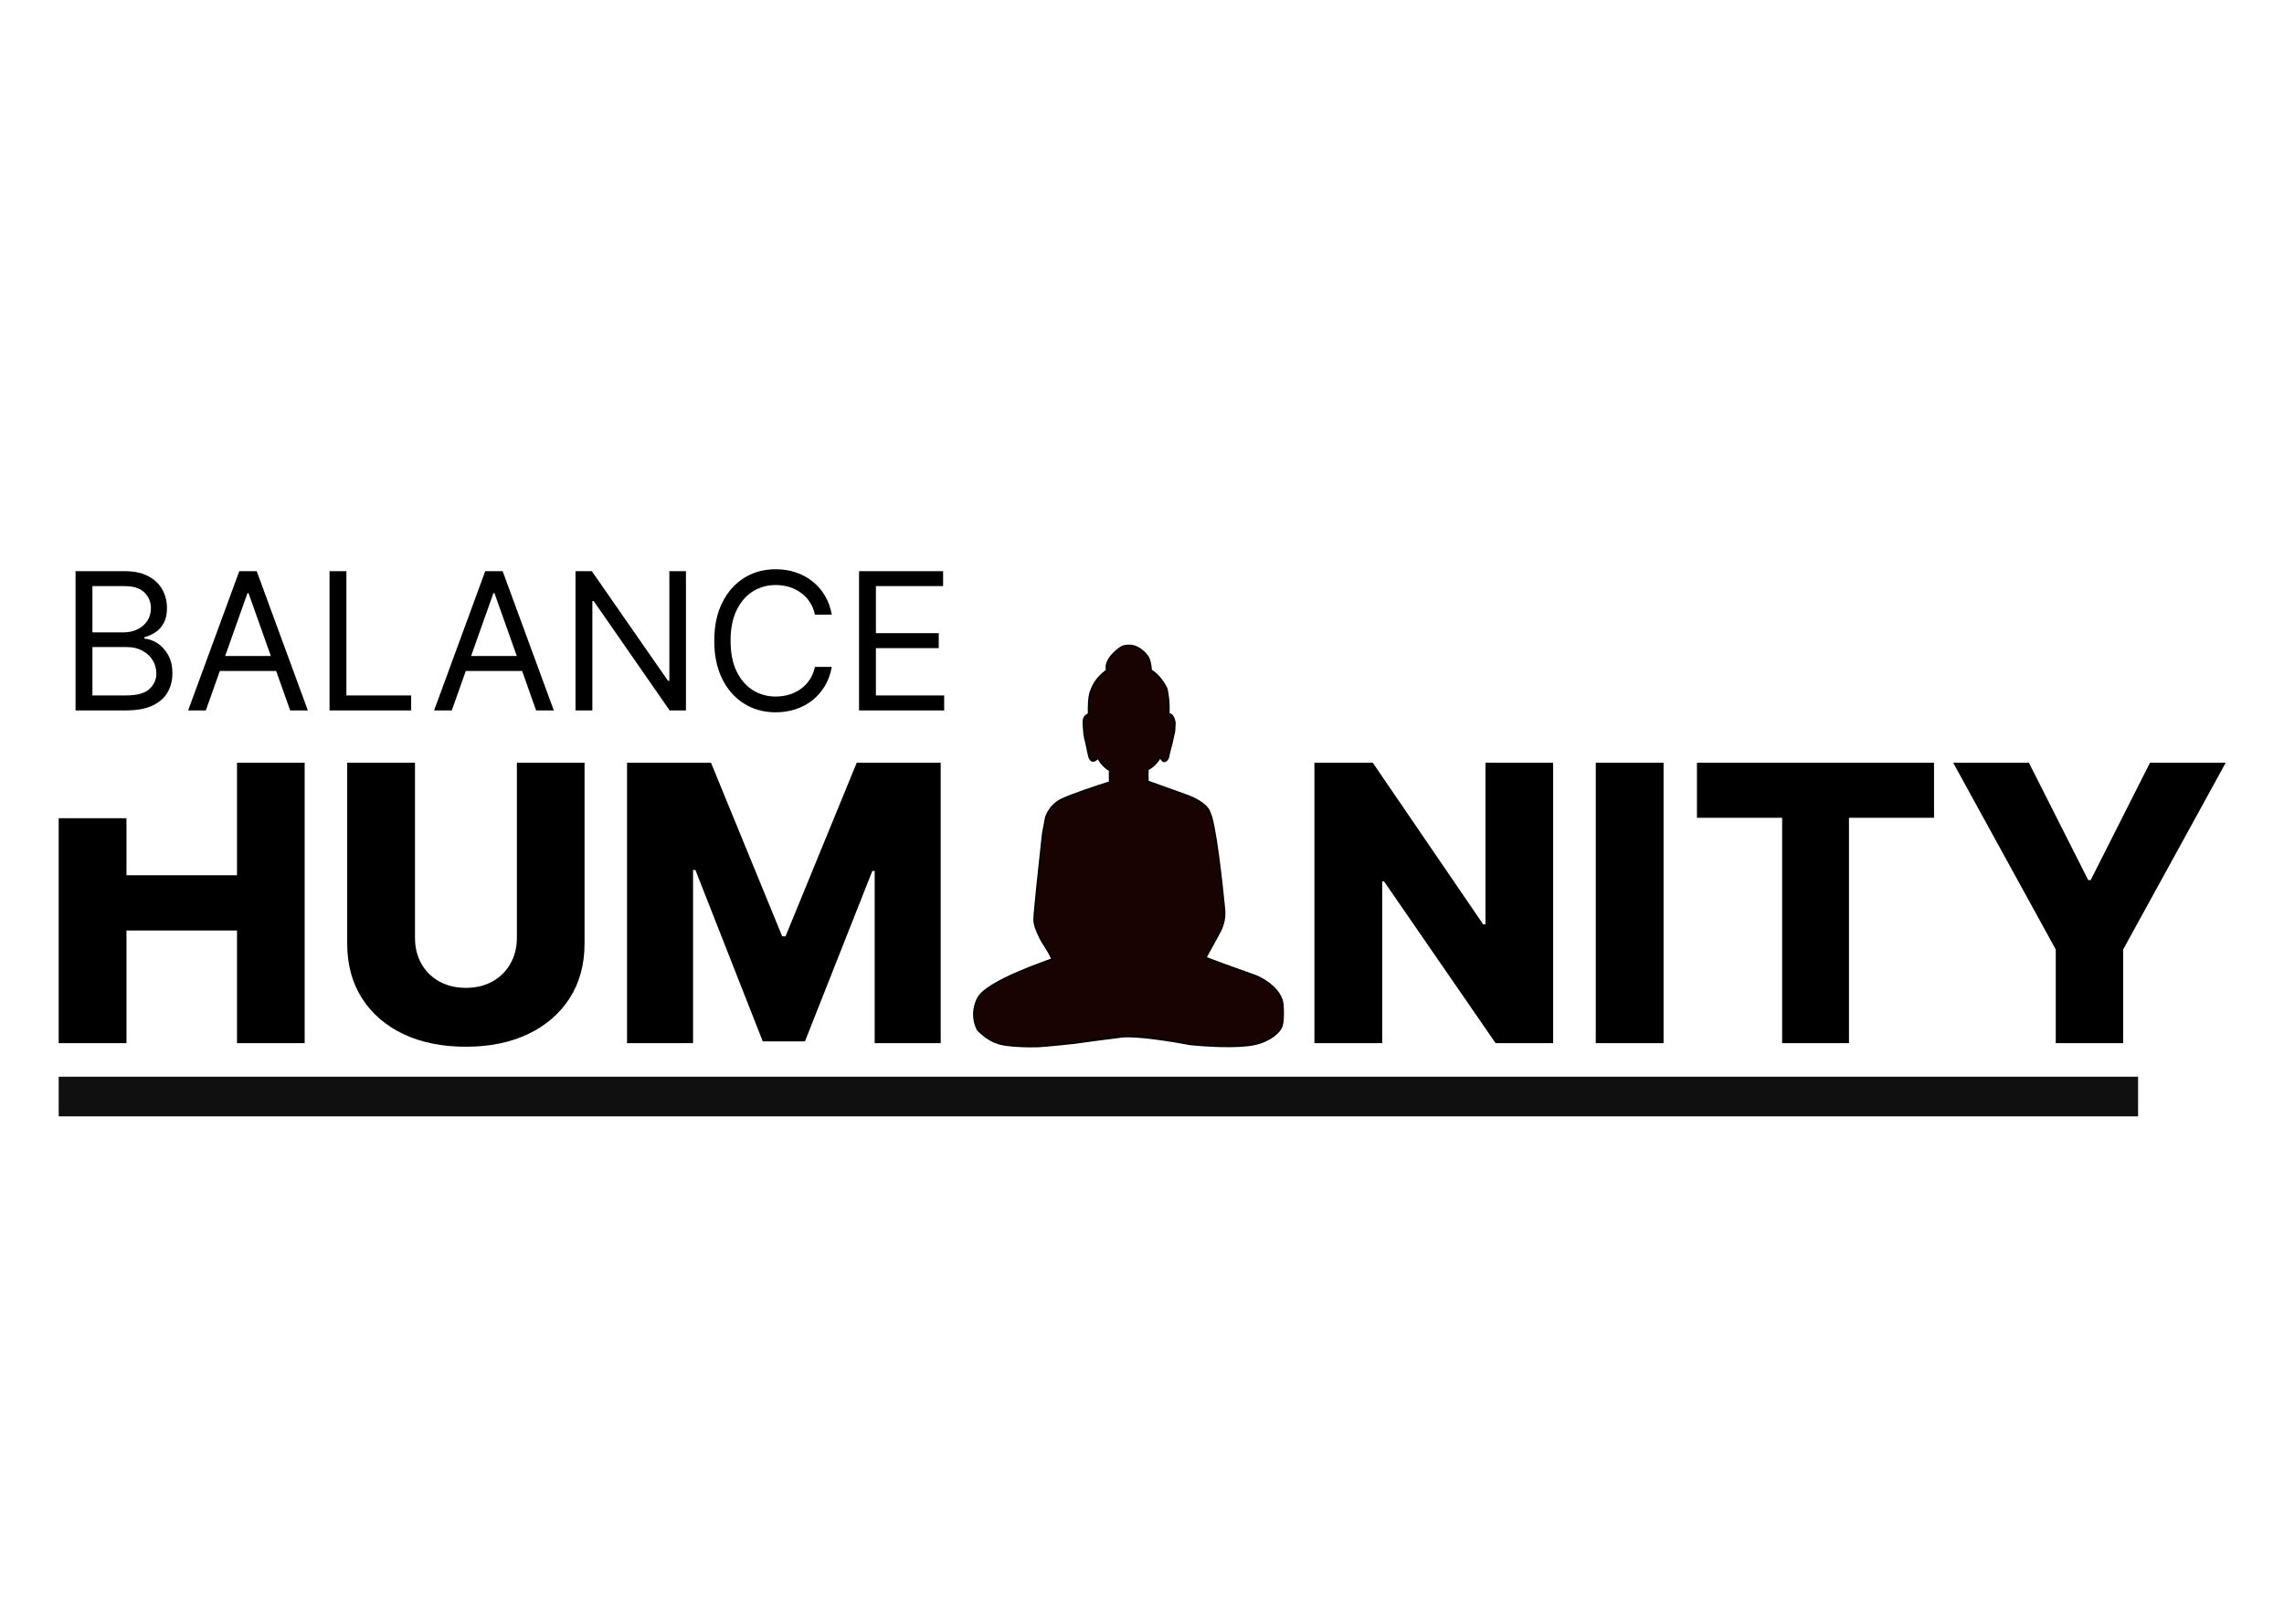 <svg width="1440" height="1024" viewBox="0 0 1440 1024" fill="none" xmlns="http://www.w3.org/2000/svg">
<rect width="1440" height="1024" fill="white"/>
<g filter="url(#filter0_d_5_2)">
<path d="M47.634 444V356.182H78.336C84.454 356.182 89.499 357.24 93.473 359.355C97.447 361.442 100.405 364.258 102.349 367.802C104.293 371.318 105.265 375.221 105.265 379.509C105.265 383.282 104.593 386.398 103.25 388.856C101.935 391.315 100.191 393.259 98.018 394.688C95.874 396.117 93.544 397.175 91.029 397.861V398.719C93.716 398.89 96.417 399.834 99.133 401.549C101.849 403.264 104.121 405.722 105.951 408.924C107.781 412.126 108.695 416.042 108.695 420.673C108.695 425.076 107.695 429.035 105.694 432.551C103.693 436.067 100.534 438.854 96.217 440.913C91.901 442.971 86.283 444 79.365 444H47.634ZM58.269 434.566H79.365C86.312 434.566 91.243 433.223 94.159 430.536C97.103 427.82 98.576 424.532 98.576 420.673C98.576 417.7 97.818 414.956 96.303 412.44C94.788 409.896 92.63 407.866 89.828 406.351C87.027 404.808 83.711 404.036 79.88 404.036H58.269V434.566ZM58.269 394.774H77.993C81.195 394.774 84.082 394.145 86.655 392.887C89.256 391.629 91.315 389.857 92.83 387.57C94.373 385.283 95.145 382.596 95.145 379.509C95.145 375.649 93.802 372.376 91.115 369.689C88.427 366.973 84.168 365.615 78.336 365.615H58.269V394.774ZM129.771 444H118.622L150.868 356.182H161.845L194.091 444H182.942L156.699 370.075H156.013L129.771 444ZM133.887 409.696H178.826V419.13H133.887V409.696ZM207.769 444V356.182H218.404V434.566H259.225V444H207.769ZM284.836 444H273.687L305.932 356.182H316.91L349.155 444H338.007L311.764 370.075H311.078L284.836 444ZM288.952 409.696H333.89V419.13H288.952V409.696ZM432.471 356.182V444H422.18L374.326 375.049H373.468V444H362.834V356.182H373.125L421.151 425.304H422.009V356.182H432.471ZM524.417 383.625H513.782C513.154 380.566 512.053 377.879 510.481 375.564C508.937 373.248 507.05 371.304 504.82 369.732C502.619 368.131 500.175 366.93 497.488 366.13C494.801 365.33 491.999 364.929 489.084 364.929C483.766 364.929 478.95 366.273 474.633 368.96C470.345 371.647 466.929 375.606 464.385 380.838C461.869 386.069 460.611 392.487 460.611 400.091C460.611 407.695 461.869 414.113 464.385 419.344C466.929 424.575 470.345 428.535 474.633 431.222C478.95 433.909 483.766 435.252 489.084 435.252C491.999 435.252 494.801 434.852 497.488 434.052C500.175 433.251 502.619 432.065 504.82 430.493C507.05 428.892 508.937 426.934 510.481 424.618C512.053 422.274 513.154 419.587 513.782 416.557H524.417C523.616 421.045 522.158 425.061 520.043 428.606C517.927 432.151 515.298 435.167 512.153 437.654C509.008 440.112 505.478 441.985 501.562 443.271C497.674 444.557 493.514 445.201 489.084 445.201C481.594 445.201 474.933 443.371 469.101 439.712C463.27 436.053 458.682 430.85 455.337 424.104C451.992 417.357 450.32 409.353 450.32 400.091C450.32 390.829 451.992 382.825 455.337 376.078C458.682 369.332 463.27 364.129 469.101 360.47C474.933 356.811 481.594 354.981 489.084 354.981C493.514 354.981 497.674 355.624 501.562 356.911C505.478 358.197 509.008 360.084 512.153 362.571C515.298 365.029 517.927 368.031 520.043 371.576C522.158 375.092 523.616 379.108 524.417 383.625ZM541.601 444V356.182H594.6V365.615H552.235V395.288H591.856V404.722H552.235V434.566H595.287V444H541.601Z" fill="black"/>
</g>
<path fill-rule="evenodd" clip-rule="evenodd" d="M37 516V657.846H79.743V586.779H149.428V657.846H192.085V481H149.428V551.98H79.743V516H37ZM368.543 481H325.886V591.356C325.886 597.458 324.533 602.898 321.827 607.676C319.121 612.454 315.351 616.196 310.515 618.902C305.737 621.607 300.153 622.96 293.763 622.96C287.373 622.96 281.76 621.607 276.925 618.902C272.089 616.196 268.319 612.454 265.613 607.676C262.965 602.898 261.641 597.458 261.641 591.356V481H218.897V595.069C218.897 608.252 222.006 619.736 228.223 629.523C234.44 639.252 243.162 646.793 254.387 652.147C265.613 657.443 278.738 660.091 293.763 660.091C308.615 660.091 321.654 657.443 332.88 652.147C344.105 646.793 352.856 639.252 359.13 629.523C365.405 619.736 368.543 608.252 368.543 595.069V481ZM448.266 481H395.333V657.846H436.954V548.612H438.422L480.906 656.723H507.502L549.987 549.217H551.455V657.846H593.076V481H540.143L495.24 590.492H493.168L448.266 481ZM979.213 657.846V481H936.556V582.894H935.088L865.49 481H828.704V657.846H871.448V555.78H872.57L942.946 657.846H979.213ZM1048.83 657.846V481H1006.09V657.846H1048.83ZM1069.88 481V515.713H1123.59V657.846H1165.73V515.713H1219.35V481H1069.88ZM1279.17 481H1231.42L1296.1 598.782V657.846H1338.58V598.782L1403.26 481H1355.51L1318.12 555.002H1316.56L1279.17 481Z" fill="black"/>
<path d="M699.593 485.84V492.719V493.248C691.915 495.629 675.006 501.184 668.795 504.359C662.583 507.534 659.823 513.442 659.219 515.999L657.407 525.788C655.595 542.102 651.972 575.788 651.972 580.021C651.972 584.254 655.423 591.132 657.148 594.042C659.391 597.481 663.722 604.465 663.101 604.889C662.324 605.418 622.209 618.381 616.515 629.492C611.96 638.381 614.617 646.6 616.515 649.598C618.499 651.714 623.762 656.317 628.938 657.799C634.114 659.915 649.384 660.18 654.819 659.915C659.167 659.704 671.641 658.416 677.335 657.799C683.547 656.917 698.247 654.889 707.357 653.831C716.467 652.772 739.795 656.564 750.319 658.593C759.464 659.563 780.393 660.921 790.953 658.593C801.512 656.265 806.567 650.568 807.775 648.011C808.379 647.129 809.432 643.037 808.81 633.725C808.189 624.413 797.336 617.675 791.988 615.471C781.549 611.767 760.62 604.254 760.413 603.83C760.154 603.301 768.954 588.751 770.507 584.518C771.749 581.132 772.059 578.169 772.059 577.111V574.201C770.334 556.035 766.055 518.274 762.742 512.56C761.5 507.269 752.39 502.948 747.99 501.449L723.662 492.719V485.311C725.56 484.341 729.77 481.396 731.426 477.375C733.704 482.243 735.826 479.579 736.603 477.639C736.861 476.317 737.483 473.354 737.897 472.084C738.311 470.814 738.759 468.909 738.932 468.115L740.485 460.973L740.744 455.682C740.485 453.83 739.346 450.126 736.861 450.126C737.275 442.93 736.171 436.546 735.567 434.253C734.446 431.696 730.909 425.787 725.733 422.613C725.733 419.65 724.697 416.263 724.18 414.941C723.49 413.618 721.126 410.443 717.192 408.327C713.258 406.21 708.996 407.092 707.357 407.798C703.475 410.179 696.125 416.475 697.781 422.613C690.276 428.433 688.982 432.666 687.688 435.84C686.394 439.015 686.135 446.158 686.394 450.126C684.323 451.184 684.323 451.713 683.805 452.242C683.288 452.771 683.029 454.359 683.029 455.152C683.029 455.946 683.288 460.973 683.547 463.089C683.754 464.782 684.323 466.969 684.582 467.851L686.394 476.317C686.825 478.609 688.619 482.137 692.346 477.904C693.796 481.713 697.781 484.782 699.593 485.84Z" fill="#190202" stroke="black"/>
<rect x="37" y="679" width="1311" height="25" fill="#111010"/>
<defs>
<filter id="filter0_d_5_2" x="43.634" y="354.981" width="555.652" height="98.219" filterUnits="userSpaceOnUse" color-interpolation-filters="sRGB">
<feFlood flood-opacity="0" result="BackgroundImageFix"/>
<feColorMatrix in="SourceAlpha" type="matrix" values="0 0 0 0 0 0 0 0 0 0 0 0 0 0 0 0 0 0 127 0" result="hardAlpha"/>
<feOffset dy="4"/>
<feGaussianBlur stdDeviation="2"/>
<feComposite in2="hardAlpha" operator="out"/>
<feColorMatrix type="matrix" values="0 0 0 0 0 0 0 0 0 0 0 0 0 0 0 0 0 0 0.25 0"/>
<feBlend mode="normal" in2="BackgroundImageFix" result="effect1_dropShadow_5_2"/>
<feBlend mode="normal" in="SourceGraphic" in2="effect1_dropShadow_5_2" result="shape"/>
</filter>
</defs>
</svg>
